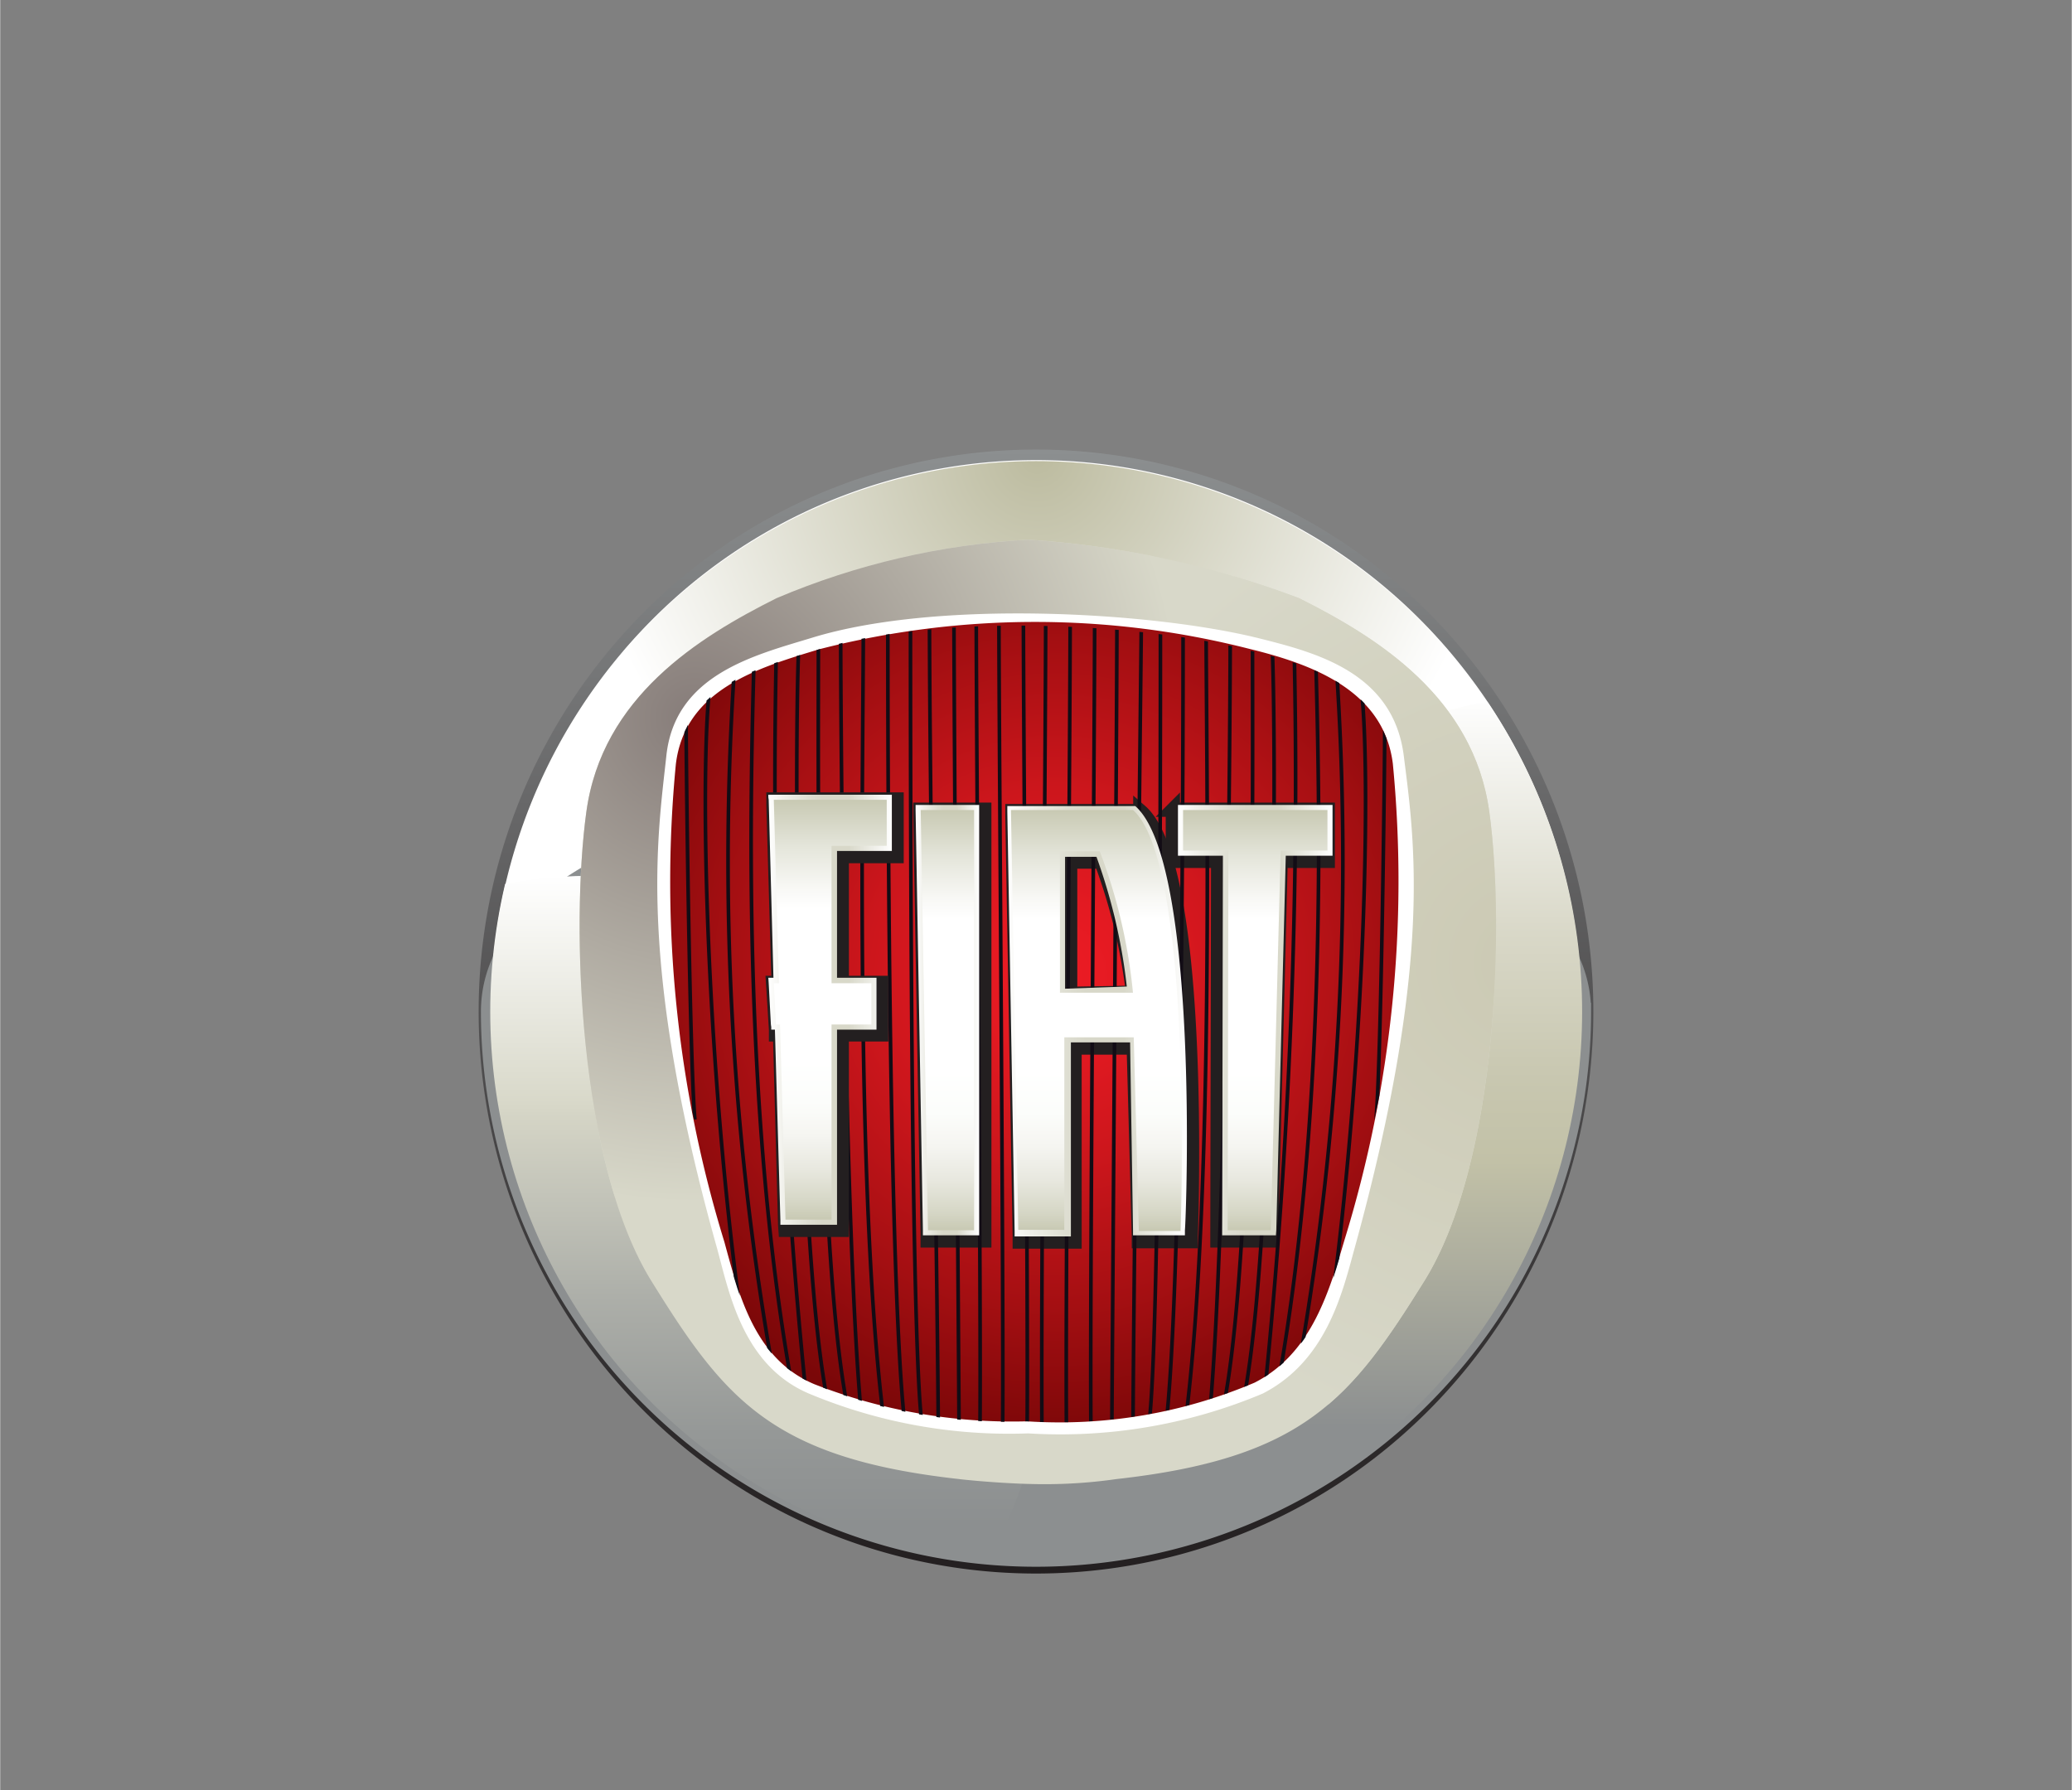 <svg xmlns="http://www.w3.org/2000/svg" xmlns:xlink="http://www.w3.org/1999/xlink" width="20mm" height="65.31" viewBox="0 0 56.69 48.99"><rect x="0" y="0" width="56.69" height="48.99" fill="#808080" stroke="none"/><defs><style>.cls-1,.cls-16{fill:none}.cls-2{fill:#d8d8c9}.cls-4{fill:#fff}.cls-14{fill:#231f20;stroke:#231f20;stroke-width:.39px}.cls-16{stroke:#120c15;stroke-width:.1px}</style><linearGradient id="linear-gradient" x1="28.35" y1="12.31" x2="28.35" y2="43.07" gradientUnits="userSpaceOnUse"><stop offset="0" stop-color="#8c8f90"/><stop offset=".31" stop-color="#686869"/><stop offset=".77" stop-color="#363435"/><stop offset="1" stop-color="#231f20"/></linearGradient><clipPath id="clip-path"><ellipse class="cls-1" cx="28.35" cy="27.69" rx="14.94" ry="15.07"/></clipPath><radialGradient id="radial-gradient" cx="28.38" cy="12.51" r="12.51" gradientUnits="userSpaceOnUse"><stop offset="0" stop-color="#bcbb9f"/><stop offset="1" stop-color="#fff"/></radialGradient><linearGradient id="linear-gradient-2" x1="42.84" y1="44.04" x2="42.84" y2="19.02" gradientUnits="userSpaceOnUse"><stop offset=".2" stop-color="#8c8f90"/><stop offset=".49" stop-color="#c2c1a7"/><stop offset=".58" stop-color="#c8c7b0"/><stop offset=".74" stop-color="#d9d8c8"/><stop offset=".93" stop-color="#f4f4f0"/><stop offset="1" stop-color="#fff"/></linearGradient><linearGradient id="linear-gradient-3" x1="16.16" y1="48.98" x2="16.16" y2="23.97" gradientUnits="userSpaceOnUse"><stop offset=".29" stop-color="#8c8f90"/><stop offset=".39" stop-color="#959897"/><stop offset=".54" stop-color="#adafa9"/><stop offset=".74" stop-color="#d5d5c6"/><stop offset=".75" stop-color="#d8d8c9"/><stop offset="1" stop-color="#fff"/></linearGradient><clipPath id="clip-path-2"><path class="cls-2" d="M28.55 40.62a13.75 13.75 0 0 0 2-.14c5.14-.57 6.42-2.21 8.42-5.42s2.21-9.7 1.78-12.84-3.07-4.78-5.21-5.85a25.67 25.67 0 0 0-7.41-1.6 20.5 20.5 0 0 0-6.88 1.6c-2.14 1.07-4.78 2.71-5.21 5.85s-.21 9.63 1.78 12.84 3.28 4.85 8.42 5.42c-.04 0 1.24.14 2.31.14z"/></clipPath><radialGradient id="radial-gradient-2" cx="19.01" cy="19.64" r="13.27" gradientUnits="userSpaceOnUse"><stop offset="0" stop-color="#867c79"/><stop offset="1" stop-color="#d8d8c9"/></radialGradient><radialGradient id="radial-gradient-3" cx="41.84" cy="26.35" r="13.27" gradientUnits="userSpaceOnUse"><stop offset="0" stop-color="#cbc9b3"/><stop offset="1" stop-color="#d8d8c9"/></radialGradient><radialGradient id="radial-gradient-4" cx="28.85" cy="26.67" r="12.8" gradientUnits="userSpaceOnUse"><stop offset="0" stop-color="#ed1c24"/><stop offset=".15" stop-color="#e41a22"/><stop offset=".4" stop-color="#cc161c"/><stop offset=".71" stop-color="#a40f12"/><stop offset="1" stop-color="#7a0708"/></radialGradient><clipPath id="clip-path-3"><path class="cls-1" d="M22.41 17.77c-1.52.47-3.65.92-3.92 3.14S17.7 26.38 19.82 34c.32 1.15.67 3.13 2.45 3.88a13.77 13.77 0 0 0 5.83 1.02 13.86 13.86 0 0 0 6.23-1.06C36 37 36.45 35.12 36.77 34c2.12-7.58 1.62-10.84 1.34-13.06s-2.38-2.76-3.92-3.14c-2.81-.73-8.48-1.05-11.78-.03z"/></clipPath><linearGradient id="New_Gradient_Swatch_1" data-name="New Gradient Swatch 1" x1="21.02" y1="27.63" x2="24.4" y2="27.63" gradientUnits="userSpaceOnUse"><stop offset="0" stop-color="#fff"/><stop offset=".13" stop-color="#f0f0ea"/><stop offset=".33" stop-color="#deded2"/><stop offset=".44" stop-color="#d8d8c9"/><stop offset=".46" stop-color="#d8d8c9"/><stop offset=".65" stop-color="#d8d8c9"/><stop offset="1" stop-color="#fff"/></linearGradient><linearGradient id="New_Gradient_Swatch_1-2" x1="25.05" y1="27.92" x2="26.79" y2="27.92" xlink:href="#New_Gradient_Swatch_1"/><linearGradient id="New_Gradient_Swatch_1-3" x1="27.52" y1="27.92" x2="32.48" y2="27.92" xlink:href="#New_Gradient_Swatch_1"/><linearGradient id="New_Gradient_Swatch_1-4" x1="32.23" y1="27.92" x2="36.46" y2="27.92" xlink:href="#New_Gradient_Swatch_1"/><linearGradient id="linear-gradient-4" x1="22.71" y1="33.38" x2="22.71" y2="21.89" gradientUnits="userSpaceOnUse"><stop offset="0" stop-color="#c8c9b3"/><stop offset=".04" stop-color="#d5d6c5"/><stop offset=".12" stop-color="#e8e8df"/><stop offset=".2" stop-color="#f5f5f1"/><stop offset=".28" stop-color="#fcfdfb"/><stop offset=".38" stop-color="#fff"/><stop offset=".74" stop-color="#fff"/><stop offset=".79" stop-color="#f8f8f5"/><stop offset=".89" stop-color="#e4e5da"/><stop offset="1" stop-color="#c8c9b3"/></linearGradient><linearGradient id="linear-gradient-5" x1="25.92" y1="33.67" x2="25.92" y2="22.17" xlink:href="#linear-gradient-4"/><linearGradient id="linear-gradient-6" x1="30" y1="33.67" x2="30" y2="22.17" xlink:href="#linear-gradient-4"/><linearGradient id="linear-gradient-7" x1="34.35" y1="33.67" x2="34.35" y2="22.17" xlink:href="#linear-gradient-4"/></defs><g id="Слой_2" data-name="Слой 2"><g id="Слой_1-2" data-name="Слой 1"><path d="M39.13 16.81a15.16 15.16 0 0 0-21.57 0 15.47 15.47 0 0 0 0 21.75 15.16 15.16 0 0 0 21.57 0 15.47 15.47 0 0 0 0-21.75z" fill="url(#linear-gradient)"/><path class="cls-4" d="M38.9 17a14.83 14.83 0 0 0-21.1 0 15.14 15.14 0 0 0 0 21.28 14.83 14.83 0 0 0 21.1 0 15.14 15.14 0 0 0 0-21.28z"/><path d="M43.29 27.69a14.94 14.94 0 1 1-29.89 0c0-8.33 29.89-8.33 29.89 0z" fill="#8c8f90" stroke="#8c8f90" stroke-width=".49"/><g clip-path="url(#clip-path)"><circle cx="28.38" cy="12.51" r="12.51" fill="url(#radial-gradient)"/><circle cx="42.84" cy="31.53" r="12.51" fill="url(#linear-gradient-2)"/><circle cx="16.16" cy="36.48" r="12.51" fill="url(#linear-gradient-3)"/></g><path class="cls-2" d="M28.55 40.62a13.75 13.75 0 0 0 2-.14c5.14-.57 6.42-2.21 8.42-5.42s2.21-9.7 1.78-12.84-3.07-4.78-5.21-5.85a25.67 25.67 0 0 0-7.41-1.6 20.5 20.5 0 0 0-6.88 1.6c-2.14 1.07-4.78 2.71-5.21 5.85s-.21 9.63 1.78 12.84 3.28 4.85 8.42 5.42c-.04 0 1.24.14 2.31.14z"/><g clip-path="url(#clip-path-2)"><circle cx="19.01" cy="19.64" r="13.27" fill="url(#radial-gradient-2)"/><circle cx="41.84" cy="26.35" r="13.27" fill="url(#radial-gradient-3)"/></g><path class="cls-4" d="M22.23 17.45c-1.57.48-3.76 1-4 3.23s-.81 5.65 1.38 13.46c.33 1.19.69 3.22 2.52 4a14.19 14.19 0 0 0 6 1.09 14.28 14.28 0 0 0 6.42-1.09c1.77-.91 2.19-2.81 2.52-4 2.15-7.81 1.63-11.14 1.34-13.45s-2.45-2.84-4-3.23c-2.94-.72-8.78-1.05-12.18-.01z"/><path d="M22.41 17.77c-1.68.51-3.67 1.1-3.92 3.14A33.51 33.51 0 0 0 19.82 34c.41 1.51.85 3.2 2.45 3.88a14.86 14.86 0 0 0 5.83 1.02 13.63 13.63 0 0 0 6.23-1.06c1.5-.77 2-2.35 2.45-3.88a33.38 33.38 0 0 0 1.33-13.06c-.25-2-2.2-2.72-3.92-3.14a23.71 23.71 0 0 0-11.78.01z" fill="url(#radial-gradient-4)"/><path class="cls-14" d="M25.18 22.24v.07l.2 11.49v.15h1.55V22.16h-1.75v.08zM31.2 22.2h-3.5v.15l.2 11.49v.14h1.5v-5.31h1.62l.14 5.16v.14h1.42v-.14c.01-.43.36-10.12-1.38-11.63zm-1.92 5v-3.62h.85a15.52 15.52 0 0 1 .87 3.59z"/><path class="cls-14" d="M32.09 22.16v1.4h1.24l-.02 10.24v.15h1.47v-.14l.26-10.25h1.29v-1.4h-4.24z"/><g clip-path="url(#clip-path-3)"><path class="cls-16" d="M18.77 19.71c0 1.29.1 9.34.24 10.93M19.44 18.62c-.29 1.93-.19 9.59.76 16.91M20.1 18.17a79.78 79.78 0 0 0 1 19.08M20.63 18c-.1 3.61-.33 12.16 1 19.72M21.24 17.73a166.47 166.47 0 0 0 .81 20.42M21.86 17.53c-.14 2.42-.1 16.26.76 20.71M22.39 17.38c0 3.91-.1 16.76.81 21.21M23 17.28c0 2.72.1 16.56.57 21.5M23.62 17c0 3.81-.24 15.67.57 21.95M24.29 17c0 2.47 0 18.19.48 22.1M24.91 16.84c0 4.1 0 20.27.33 22.25M25.43 16.79c0 4.94.24 20.17.24 22.39M26.1 16.74c0 3.11.14 22 .14 22.49M26.71 16.74c0 3.46.14 19.51.1 22.54M27.33 16.74c0 3.46.14 19.51.1 22.54M28 16.74c0 3.46.14 19.51.1 22.54M37.89 19.71c0 1.29-.1 9.34-.24 10.93M37.22 18.62c.29 1.93.19 9.59-.76 16.91M36.56 18.17a79.78 79.78 0 0 1-1 19.08M36 18c.1 3.61.33 12.16-1 19.72M35.41 17.73a166.47 166.47 0 0 1-.81 20.42M34.8 17.53c.14 2.42.1 16.26-.76 20.71M34.27 17.38c0 3.91.1 16.76-.81 21.21M33.66 17.28c0 2.72-.1 16.56-.57 21.5M33 17c0 3.81.24 15.67-.57 21.95M32.37 17c0 2.47 0 18.19-.48 22.1M31.75 16.84c0 4.1 0 20.27-.33 22.25M31.23 16.79C31.18 21.73 31 37 31 39.18M30.56 16.74c0 3.11-.14 22-.14 22.49M29.95 16.74c0 3.46-.14 19.51-.1 22.54M29.28 16.74c0 3.46-.14 19.51-.1 22.54M28.61 16.74c0 3.46-.14 19.51-.1 22.54"/></g><path class="cls-14" d="M21.16 21.95v.08l.14 4.87h-.15l.01.15.07 1.13v.13h.11l.14 5.21.01.14h1.54v-5.35h1.08V26.9h-1.08v-3.47h1.5v-1.55h-3.37v.07z"/><path fill="url(#New_Gradient_Swatch_1)" d="M21.02 21.82l.01.07.13 4.87h-.14l.01.15.06 1.13.01.07v.07h.1l.15 5.21v.13h1.55v-5.34h1.08v-1.42H22.9v-3.47h1.5v-1.54h-3.38v.07z"/><path fill="url(#New_Gradient_Swatch_1-2)" d="M25.05 22.1v.08l.2 11.49v.14h1.54V22.03h-1.74v.07z"/><path d="M31.06 22.06h-3.5v.15l.2 11.49v.14h1.54v-5.31h1.62l.08 5.14v.14h1.42v-.14c.04-.41.39-10.09-1.36-11.61zm-1.92 5v-3.61H30a15.52 15.52 0 0 1 .83 3.55z" fill="url(#New_Gradient_Swatch_1-3)"/><path fill="url(#New_Gradient_Swatch_1-4)" d="M32.23 22.03v1.39h1.23l-.02 10.25v.14h1.47l.01-.14.26-10.25h1.28v-1.39h-4.23z"/><g><path fill="url(#linear-gradient-4)" d="M24.26 23.15v-1.26h-3.09l.14 5.02h-.14l.06 1.13h.11l.15 5.34h1.26v-5.34h1.09v-1.13h-1.09v-3.76h1.51z"/><path fill="url(#linear-gradient-5)" d="M26.65 22.17h-1.46l.2 11.5h1.26v-11.5z"/><path d="M31 22.17h-3.34l.2 11.49h1.26v-5.27h1.9l.14 5.3h1.14s.38-10.03-1.3-11.52zm0 5h-2V23.3h1.09a14.92 14.92 0 0 1 .91 3.88z" fill="url(#linear-gradient-6)"/><path fill="url(#linear-gradient-7)" d="M36.32 22.17h-3.95v1.11h1.24l-.02 10.39h1.18l.27-10.39h1.28v-1.11z"/></g><path class="cls-1" d="M0 6.47h56.69v42.52H0z"/></g></g></svg>